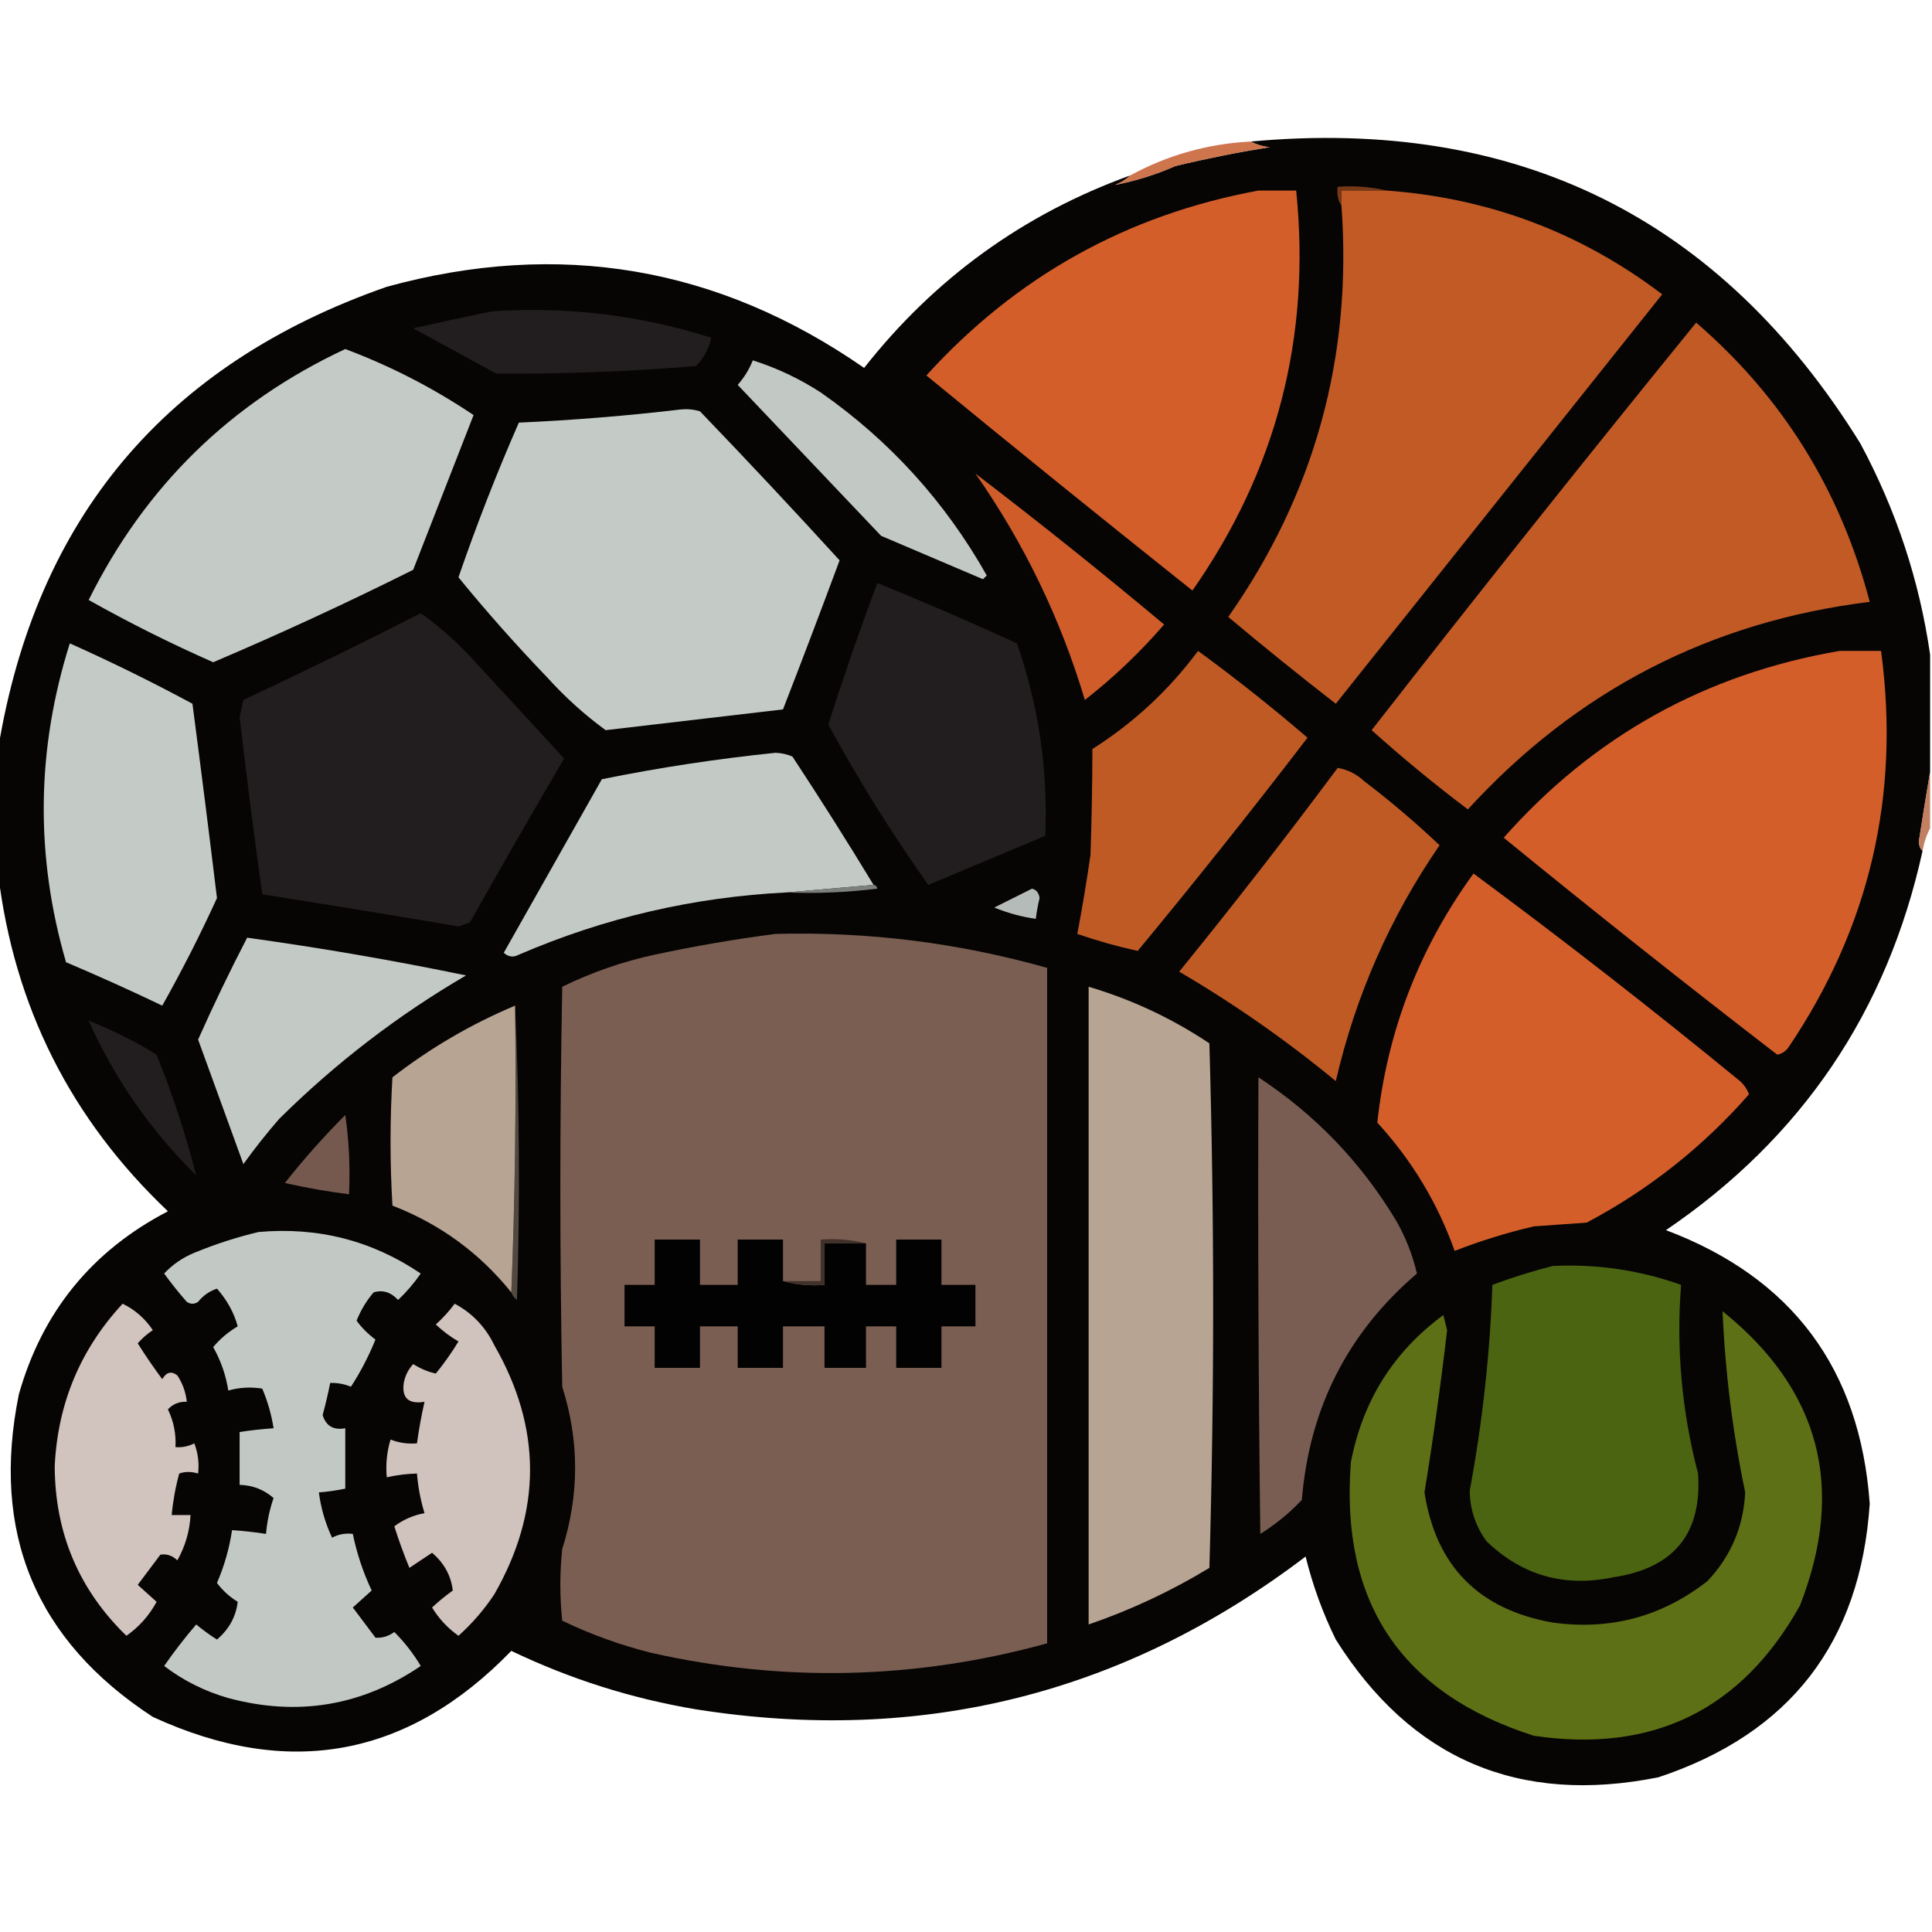<?xml version="1.0" encoding="UTF-8"?>
<!DOCTYPE svg PUBLIC "-//W3C//DTD SVG 1.1//EN" "http://www.w3.org/Graphics/SVG/1.1/DTD/svg11.dtd">
<svg xmlns="http://www.w3.org/2000/svg" version="1.1" width="512px" height="512px" style="shape-rendering:geometricPrecision; text-rendering:geometricPrecision; image-rendering:optimizeQuality; fill-rule:evenodd; clip-rule:evenodd" xmlns:xlink="http://www.w3.org/1999/xlink">
<g><path style="opacity:0.984" fill="#030201" d="M 511.5,173.5 C 511.5,183.833 511.5,194.167 511.5,204.5C 510.471,210.517 509.471,216.684 508.5,223C 508.528,224.07 508.861,224.903 509.5,225.5C 500.141,268.065 477.474,301.565 441.5,326C 474.935,338.61 492.935,362.776 495.5,398.5C 493.05,435.249 474.383,459.416 439.5,471C 402.493,478.406 373.993,466.239 354,434.5C 350.543,427.462 347.876,420.128 346,412.5C 298.07,448.91 244.236,462.41 184.5,453C 167.422,450.14 151.089,444.974 135.5,437.5C 108.156,465.722 76.49,471.556 40.5,455C 9.389,434.703 -2.444,406.203 5,369.5C 11.193,347.641 24.36,331.475 44.5,321C 18.747,296.574 3.747,266.74 -0.5,231.5C -0.5,220.5 -0.5,209.5 -0.5,198.5C 9.524,137.316 43.857,96.482 102.5,76C 148.151,63.472 190.318,70.638 229,97.5C 247.703,73.745 271.203,56.745 299.5,46.5C 298.4,47.559 297.066,48.392 295.5,49C 300.928,47.971 306.261,46.304 311.5,44C 319.766,42.011 328.1,40.344 336.5,39C 334.618,38.802 332.952,38.302 331.5,37.5C 402.075,31.038 455.908,57.705 493,117.5C 502.509,135.192 508.675,153.858 511.5,173.5 Z"/></g>
<g><path style="opacity:0.818" fill="#c45727" d="M 331.5,37.5 C 332.952,38.302 334.618,38.802 336.5,39C 328.1,40.344 319.766,42.011 311.5,44C 306.261,46.304 300.928,47.971 295.5,49C 297.066,48.392 298.4,47.559 299.5,46.5C 309.393,41.096 320.06,38.096 331.5,37.5 Z"/></g>
<g><path style="opacity:1" fill="#773817" d="M 367.5,50.5 C 363.5,50.5 359.5,50.5 355.5,50.5C 355.5,51.833 355.5,53.167 355.5,54.5C 354.549,53.081 354.216,51.415 354.5,49.5C 359.032,49.182 363.366,49.515 367.5,50.5 Z"/></g>
<g><path style="opacity:1" fill="#d45e2a" d="M 333.5,50.5 C 336.833,50.5 340.167,50.5 343.5,50.5C 347.455,89.35 338.288,124.684 316,156.5C 292.331,137.659 268.831,118.659 245.5,99.5C 269.332,73.251 298.666,56.918 333.5,50.5 Z"/></g>
<g><path style="opacity:1" fill="#c15a25" d="M 367.5,50.5 C 394.644,52.489 418.978,61.655 440.5,78C 411.667,114.167 382.833,150.333 354,186.5C 344.355,179.023 334.855,171.356 325.5,163.5C 348.414,130.855 358.414,94.522 355.5,54.5C 355.5,53.167 355.5,51.833 355.5,50.5C 359.5,50.5 363.5,50.5 367.5,50.5 Z"/></g>
<g><path style="opacity:1" fill="#221e1f" d="M 130.5,82.5 C 150.303,81.196 169.637,83.53 188.5,89.5C 187.874,92.315 186.54,94.815 184.5,97C 166.852,98.457 149.185,99.124 131.5,99C 124.167,95 116.833,91 109.5,87C 116.613,85.412 123.613,83.912 130.5,82.5 Z"/></g>
<g><path style="opacity:1" fill="#c15a25" d="M 449.5,85.5 C 472.386,105.232 487.719,129.898 495.5,159.5C 453.29,164.689 417.79,183.023 389,214.5C 380.184,207.848 371.684,200.848 363.5,193.5C 391.81,157.193 420.477,121.193 449.5,85.5 Z"/></g>
<g><path style="opacity:1" fill="#c4cbc7" d="M 91.5,92.5 C 103.501,97.001 114.834,102.834 125.5,110C 120.157,123.682 114.824,137.348 109.5,151C 92.068,159.717 74.401,167.883 56.5,175.5C 45.226,170.53 34.226,165.03 23.5,159C 38.467,128.866 61.133,106.699 91.5,92.5 Z"/></g>
<g><path style="opacity:1" fill="#c2c8c4" d="M 199.5,95.5 C 205.83,97.497 211.83,100.33 217.5,104C 235.818,116.82 250.485,132.987 261.5,152.5C 261.167,152.833 260.833,153.167 260.5,153.5C 251.5,149.667 242.5,145.833 233.5,142C 220.833,128.667 208.167,115.333 195.5,102C 197.232,100.028 198.565,97.861 199.5,95.5 Z"/></g>
<g><path style="opacity:1" fill="#c4cbc7" d="M 180.5,108.5 C 182.199,108.34 183.866,108.506 185.5,109C 198.017,122.016 210.35,135.183 222.5,148.5C 217.593,161.722 212.593,174.889 207.5,188C 191.829,189.834 176.163,191.668 160.5,193.5C 154.913,189.418 149.746,184.752 145,179.5C 136.782,170.952 128.949,162.119 121.5,153C 126.288,139.095 131.621,125.429 137.5,112C 152.029,111.345 166.363,110.178 180.5,108.5 Z"/></g>
<g><path style="opacity:1" fill="#d05c29" d="M 258.5,125.5 C 275.461,138.46 292.127,151.794 308.5,165.5C 302.132,172.869 295.132,179.536 287.5,185.5C 281.06,163.954 271.394,143.954 258.5,125.5 Z"/></g>
<g><path style="opacity:1" fill="#221e1f" d="M 232.5,154.5 C 244.933,159.548 257.266,164.882 269.5,170.5C 275.255,187.029 277.755,204.029 277,221.5C 266.667,225.833 256.333,230.167 246,234.5C 236.315,220.826 227.482,206.659 219.5,192C 223.541,179.377 227.874,166.877 232.5,154.5 Z"/></g>
<g><path style="opacity:1" fill="#221e1f" d="M 111.5,162.5 C 116.74,166.233 121.574,170.566 126,175.5C 133.833,184 141.667,192.5 149.5,201C 141.04,215.418 132.707,229.918 124.5,244.5C 123.5,244.833 122.5,245.167 121.5,245.5C 104.185,242.559 86.852,239.725 69.5,237C 67.342,221.403 65.342,205.736 63.5,190C 63.833,188.5 64.167,187 64.5,185.5C 80.381,178.059 96.048,170.392 111.5,162.5 Z"/></g>
<g><path style="opacity:1" fill="#c4cbc7" d="M 18.5,170.5 C 29.47,175.401 40.303,180.734 51,186.5C 53.249,203.657 55.416,220.824 57.5,238C 53.05,247.733 48.217,257.233 43,266.5C 34.584,262.473 26.084,258.639 17.5,255C 9.299,226.782 9.632,198.615 18.5,170.5 Z"/></g>
<g><path style="opacity:1" fill="#d45e2a" d="M 487.5,172.5 C 491.167,172.5 494.833,172.5 498.5,172.5C 503.629,210.706 495.462,245.706 474,277.5C 473.261,278.574 472.261,279.241 471,279.5C 446.578,260.699 422.411,241.533 398.5,222C 422.309,195.093 451.975,178.593 487.5,172.5 Z"/></g>
<g><path style="opacity:1" fill="#c05a25" d="M 317.5,172.5 C 327.436,179.762 337.102,187.429 346.5,195.5C 331.861,214.607 316.861,233.44 301.5,252C 296.149,250.831 290.815,249.331 285.5,247.5C 286.823,240.536 287.99,233.536 289,226.5C 289.311,217.102 289.478,207.769 289.5,198.5C 300.436,191.564 309.769,182.897 317.5,172.5 Z"/></g>
<g><path style="opacity:1" fill="#c3cac6" d="M 231.5,234.5 C 223.833,235.167 216.167,235.833 208.5,236.5C 183.833,237.722 160.166,243.222 137.5,253C 136.056,253.781 134.723,253.614 133.5,252.5C 142.167,237.167 150.833,221.833 159.5,206.5C 174.697,203.424 190.03,201.091 205.5,199.5C 207.1,199.551 208.6,199.884 210,200.5C 217.391,211.717 224.557,223.051 231.5,234.5 Z"/></g>
<g><path style="opacity:1" fill="#c05a25" d="M 354.5,203.5 C 357.14,203.954 359.473,205.121 361.5,207C 368.481,212.315 375.147,217.982 381.5,224C 368.417,243.009 359.251,263.842 354,286.5C 340.916,275.712 327.082,266.046 312.5,257.5C 326.93,239.749 340.93,221.749 354.5,203.5 Z"/></g>
<g><path style="opacity:0.709" fill="#a94b21" d="M 511.5,204.5 C 511.5,209.5 511.5,214.5 511.5,219.5C 510.542,221.302 509.875,223.302 509.5,225.5C 508.861,224.903 508.528,224.07 508.5,223C 509.471,216.684 510.471,210.517 511.5,204.5 Z"/></g>
<g><path style="opacity:1" fill="#d45e2a" d="M 390.5,231.5 C 414.225,249.046 437.558,267.213 460.5,286C 461.899,287.062 462.899,288.395 463.5,290C 451.263,303.956 436.93,315.289 420.5,324C 415.833,324.333 411.167,324.667 406.5,325C 399.313,326.674 392.313,328.841 385.5,331.5C 380.983,318.805 374.15,307.471 365,297.5C 367.643,273.217 376.143,251.217 390.5,231.5 Z"/></g>
<g><path style="opacity:1" fill="#7c817e" d="M 231.5,234.5 C 232.043,234.56 232.376,234.893 232.5,235.5C 224.528,236.498 216.528,236.831 208.5,236.5C 216.167,235.833 223.833,235.167 231.5,234.5 Z"/></g>
<g><path style="opacity:1" fill="#b5bbb8" d="M 273.5,235.5 C 274.649,235.791 275.316,236.624 275.5,238C 275.057,239.825 274.723,241.658 274.5,243.5C 270.709,242.969 267.043,241.969 263.5,240.5C 266.894,238.803 270.227,237.136 273.5,235.5 Z"/></g>
<g><path style="opacity:1" fill="#c3cac6" d="M 65.5,248.5 C 84.944,251.185 104.277,254.518 123.5,258.5C 105.457,269.029 88.957,281.695 74,296.5C 70.643,300.356 67.476,304.356 64.5,308.5C 60.503,297.51 56.503,286.51 52.5,275.5C 56.575,266.352 60.908,257.352 65.5,248.5 Z"/></g>
<g><path style="opacity:1" fill="#7b5e52" d="M 205.5,247.5 C 229.983,246.85 253.983,249.85 277.5,256.5C 277.5,316.167 277.5,375.833 277.5,435.5C 242.712,445.089 207.712,445.922 172.5,438C 164.356,435.953 156.522,433.119 149,429.5C 148.333,423.167 148.333,416.833 149,410.5C 153.548,396.153 153.548,381.819 149,367.5C 148.333,332.167 148.333,296.833 149,261.5C 156.797,257.678 164.964,254.845 173.5,253C 184.223,250.704 194.889,248.871 205.5,247.5 Z"/></g>
<g><path style="opacity:1" fill="#b8a492" d="M 288.5,261.5 C 299.919,264.876 310.585,269.876 320.5,276.5C 321.833,322.833 321.833,369.167 320.5,415.5C 310.377,421.652 299.711,426.652 288.5,430.5C 288.5,374.167 288.5,317.833 288.5,261.5 Z"/></g>
<g><path style="opacity:1" fill="#514941" d="M 136.5,266.5 C 137.663,292.33 137.83,318.33 137,344.5C 136.283,343.956 135.783,343.289 135.5,342.5C 136.498,317.339 136.831,292.005 136.5,266.5 Z"/></g>
<g><path style="opacity:1" fill="#b8a493" d="M 136.5,266.5 C 136.831,292.005 136.498,317.339 135.5,342.5C 127.073,332.032 116.573,324.366 104,319.5C 103.333,308.167 103.333,296.833 104,285.5C 113.985,277.756 124.819,271.423 136.5,266.5 Z"/></g>
<g><path style="opacity:1" fill="#221e1f" d="M 23.5,270.5 C 29.752,272.959 35.752,275.959 41.5,279.5C 45.733,290.031 49.233,300.698 52,311.5C 39.916,299.59 30.416,285.924 23.5,270.5 Z"/></g>
<g><path style="opacity:1" fill="#7a5d52" d="M 333.5,285.5 C 348.548,295.381 360.714,308.048 370,323.5C 372.521,327.895 374.354,332.562 375.5,337.5C 357.164,353.17 346.997,373.17 345,397.5C 341.701,400.978 338.034,403.978 334,406.5C 333.5,366.168 333.333,325.835 333.5,285.5 Z"/></g>
<g><path style="opacity:1" fill="#75594e" d="M 91.5,295.5 C 92.491,302.313 92.825,309.313 92.5,316.5C 86.791,315.779 81.124,314.779 75.5,313.5C 80.484,307.183 85.818,301.183 91.5,295.5 Z"/></g>
<g><path style="opacity:1" fill="#c2c9c5" d="M 68.5,326.5 C 84.251,325.092 98.585,328.759 111.5,337.5C 109.727,340.06 107.727,342.393 105.5,344.5C 103.572,342.422 101.405,341.755 99,342.5C 97.086,344.748 95.586,347.248 94.5,350C 95.868,351.873 97.534,353.54 99.5,355C 97.703,359.43 95.536,363.597 93,367.5C 91.234,366.767 89.401,366.433 87.5,366.5C 86.942,369.344 86.275,372.178 85.5,375C 86.383,377.906 88.383,379.073 91.5,378.5C 91.5,383.833 91.5,389.167 91.5,394.5C 89.194,394.993 86.861,395.326 84.5,395.5C 85.044,399.673 86.21,403.673 88,407.5C 89.7,406.594 91.533,406.261 93.5,406.5C 94.562,411.686 96.229,416.686 98.5,421.5C 96.874,422.99 95.208,424.49 93.5,426C 95.5,428.667 97.5,431.333 99.5,434C 101.256,434.14 102.922,433.64 104.5,432.5C 107.215,435.214 109.549,438.214 111.5,441.5C 95.894,452.101 78.894,454.934 60.5,450C 54.276,448.221 48.609,445.388 43.5,441.5C 46.142,437.691 48.975,434.024 52,430.5C 53.745,431.956 55.578,433.289 57.5,434.5C 60.685,431.789 62.518,428.456 63,424.5C 60.842,423.174 59.008,421.507 57.5,419.5C 59.449,414.99 60.782,410.323 61.5,405.5C 64.518,405.704 67.518,406.037 70.5,406.5C 70.768,403.26 71.434,400.094 72.5,397C 69.994,394.78 66.994,393.614 63.5,393.5C 63.5,388.833 63.5,384.167 63.5,379.5C 66.482,379.037 69.482,378.704 72.5,378.5C 71.938,374.875 70.938,371.375 69.5,368C 66.469,367.505 63.469,367.671 60.5,368.5C 59.868,364.439 58.535,360.606 56.5,357C 58.289,354.836 60.456,353.002 63,351.5C 62.011,347.867 60.178,344.534 57.5,341.5C 55.483,342.174 53.817,343.341 52.5,345C 51.5,345.667 50.5,345.667 49.5,345C 47.38,342.591 45.38,340.091 43.5,337.5C 45.731,335.114 48.398,333.281 51.5,332C 57.137,329.682 62.803,327.849 68.5,326.5 Z"/></g>
<g><path style="opacity:1" fill="#030202" d="M 207.5,339.5 C 210.962,340.482 214.629,340.815 218.5,340.5C 218.5,336.833 218.5,333.167 218.5,329.5C 222.167,329.5 225.833,329.5 229.5,329.5C 229.5,333.167 229.5,336.833 229.5,340.5C 232.167,340.5 234.833,340.5 237.5,340.5C 237.5,336.5 237.5,332.5 237.5,328.5C 241.5,328.5 245.5,328.5 249.5,328.5C 249.5,332.5 249.5,336.5 249.5,340.5C 252.5,340.5 255.5,340.5 258.5,340.5C 258.5,344.167 258.5,347.833 258.5,351.5C 255.5,351.5 252.5,351.5 249.5,351.5C 249.5,355.167 249.5,358.833 249.5,362.5C 245.5,362.5 241.5,362.5 237.5,362.5C 237.5,358.833 237.5,355.167 237.5,351.5C 234.833,351.5 232.167,351.5 229.5,351.5C 229.5,355.167 229.5,358.833 229.5,362.5C 225.833,362.5 222.167,362.5 218.5,362.5C 218.5,358.833 218.5,355.167 218.5,351.5C 214.833,351.5 211.167,351.5 207.5,351.5C 207.5,355.167 207.5,358.833 207.5,362.5C 203.5,362.5 199.5,362.5 195.5,362.5C 195.5,358.833 195.5,355.167 195.5,351.5C 192.167,351.5 188.833,351.5 185.5,351.5C 185.5,355.167 185.5,358.833 185.5,362.5C 181.5,362.5 177.5,362.5 173.5,362.5C 173.5,358.833 173.5,355.167 173.5,351.5C 170.833,351.5 168.167,351.5 165.5,351.5C 165.5,347.833 165.5,344.167 165.5,340.5C 168.167,340.5 170.833,340.5 173.5,340.5C 173.5,336.5 173.5,332.5 173.5,328.5C 177.5,328.5 181.5,328.5 185.5,328.5C 185.5,332.5 185.5,336.5 185.5,340.5C 188.833,340.5 192.167,340.5 195.5,340.5C 195.5,336.5 195.5,332.5 195.5,328.5C 199.5,328.5 203.5,328.5 207.5,328.5C 207.5,332.167 207.5,335.833 207.5,339.5 Z"/></g>
<g><path style="opacity:1" fill="#40312a" d="M 229.5,329.5 C 225.833,329.5 222.167,329.5 218.5,329.5C 218.5,333.167 218.5,336.833 218.5,340.5C 214.629,340.815 210.962,340.482 207.5,339.5C 210.833,339.5 214.167,339.5 217.5,339.5C 217.5,335.833 217.5,332.167 217.5,328.5C 221.702,328.183 225.702,328.517 229.5,329.5 Z"/></g>
<g><path style="opacity:1" fill="#4b6411" d="M 411.5,335.5 C 423.202,334.933 434.535,336.6 445.5,340.5C 444.191,357.371 445.691,374.038 450,390.5C 451.083,406.437 443.583,415.604 427.5,418C 414.579,420.689 403.412,417.523 394,408.5C 391.044,404.518 389.544,400.018 389.5,395C 392.86,376.98 394.86,358.813 395.5,340.5C 400.858,338.501 406.191,336.834 411.5,335.5 Z"/></g>
<g><path style="opacity:1" fill="#d1c3bd" d="M 32.5,345.5 C 35.744,347.071 38.411,349.405 40.5,352.5C 39.019,353.48 37.685,354.647 36.5,356C 38.543,359.253 40.71,362.42 43,365.5C 44.079,363.606 45.413,363.273 47,364.5C 48.411,366.65 49.245,368.984 49.5,371.5C 47.517,371.383 45.85,372.05 44.5,373.5C 46.027,376.66 46.693,379.993 46.5,383.5C 48.262,383.643 49.929,383.309 51.5,382.5C 52.48,385.086 52.813,387.753 52.5,390.5C 50.669,389.948 49.003,389.948 47.5,390.5C 46.51,394.105 45.844,397.772 45.5,401.5C 47.167,401.5 48.833,401.5 50.5,401.5C 50.259,405.803 49.092,409.803 47,413.5C 45.663,412.235 44.163,411.735 42.5,412C 40.5,414.667 38.5,417.333 36.5,420C 38.208,421.51 39.874,423.01 41.5,424.5C 39.547,428.12 36.88,431.12 33.5,433.5C 20.888,421.263 14.555,406.263 14.5,388.5C 15.309,371.894 21.309,357.561 32.5,345.5 Z"/></g>
<g><path style="opacity:1" fill="#d0c2bd" d="M 120.5,345.5 C 125.15,347.985 128.65,351.652 131,356.5C 143.623,378.493 143.623,400.493 131,422.5C 128.296,426.58 125.129,430.247 121.5,433.5C 118.644,431.478 116.311,428.978 114.5,426C 116.241,424.38 118.075,422.88 120,421.5C 119.518,417.544 117.685,414.211 114.5,411.5C 112.5,412.833 110.5,414.167 108.5,415.5C 107.016,411.905 105.683,408.238 104.5,404.5C 106.792,402.742 109.459,401.576 112.5,401C 111.46,397.6 110.794,394.1 110.5,390.5C 107.794,390.575 105.127,390.908 102.5,391.5C 102.18,388.102 102.513,384.768 103.5,381.5C 105.747,382.374 108.08,382.708 110.5,382.5C 111.008,378.803 111.674,375.136 112.5,371.5C 108.27,372.169 106.437,370.502 107,366.5C 107.36,364.579 108.194,362.912 109.5,361.5C 111.497,362.747 113.497,363.581 115.5,364C 117.694,361.305 119.694,358.472 121.5,355.5C 119.321,354.243 117.321,352.743 115.5,351C 117.373,349.296 119.04,347.463 120.5,345.5 Z"/></g>
<g><path style="opacity:1" fill="#5e7015" d="M 456.5,347.5 C 482.36,368.281 489.194,394.281 477,425.5C 461.521,453.156 438.021,464.656 406.5,460C 371.3,448.765 355.133,424.599 358,387.5C 361.136,371.205 369.303,358.205 382.5,348.5C 382.833,349.833 383.167,351.167 383.5,352.5C 381.825,366.881 379.825,381.214 377.5,395.5C 380.53,415.031 391.863,426.531 411.5,430C 426.781,432.097 440.448,428.431 452.5,419C 458.714,412.405 462.047,404.571 462.5,395.5C 459.192,379.653 457.192,363.653 456.5,347.5 Z"/></g>
</svg>

